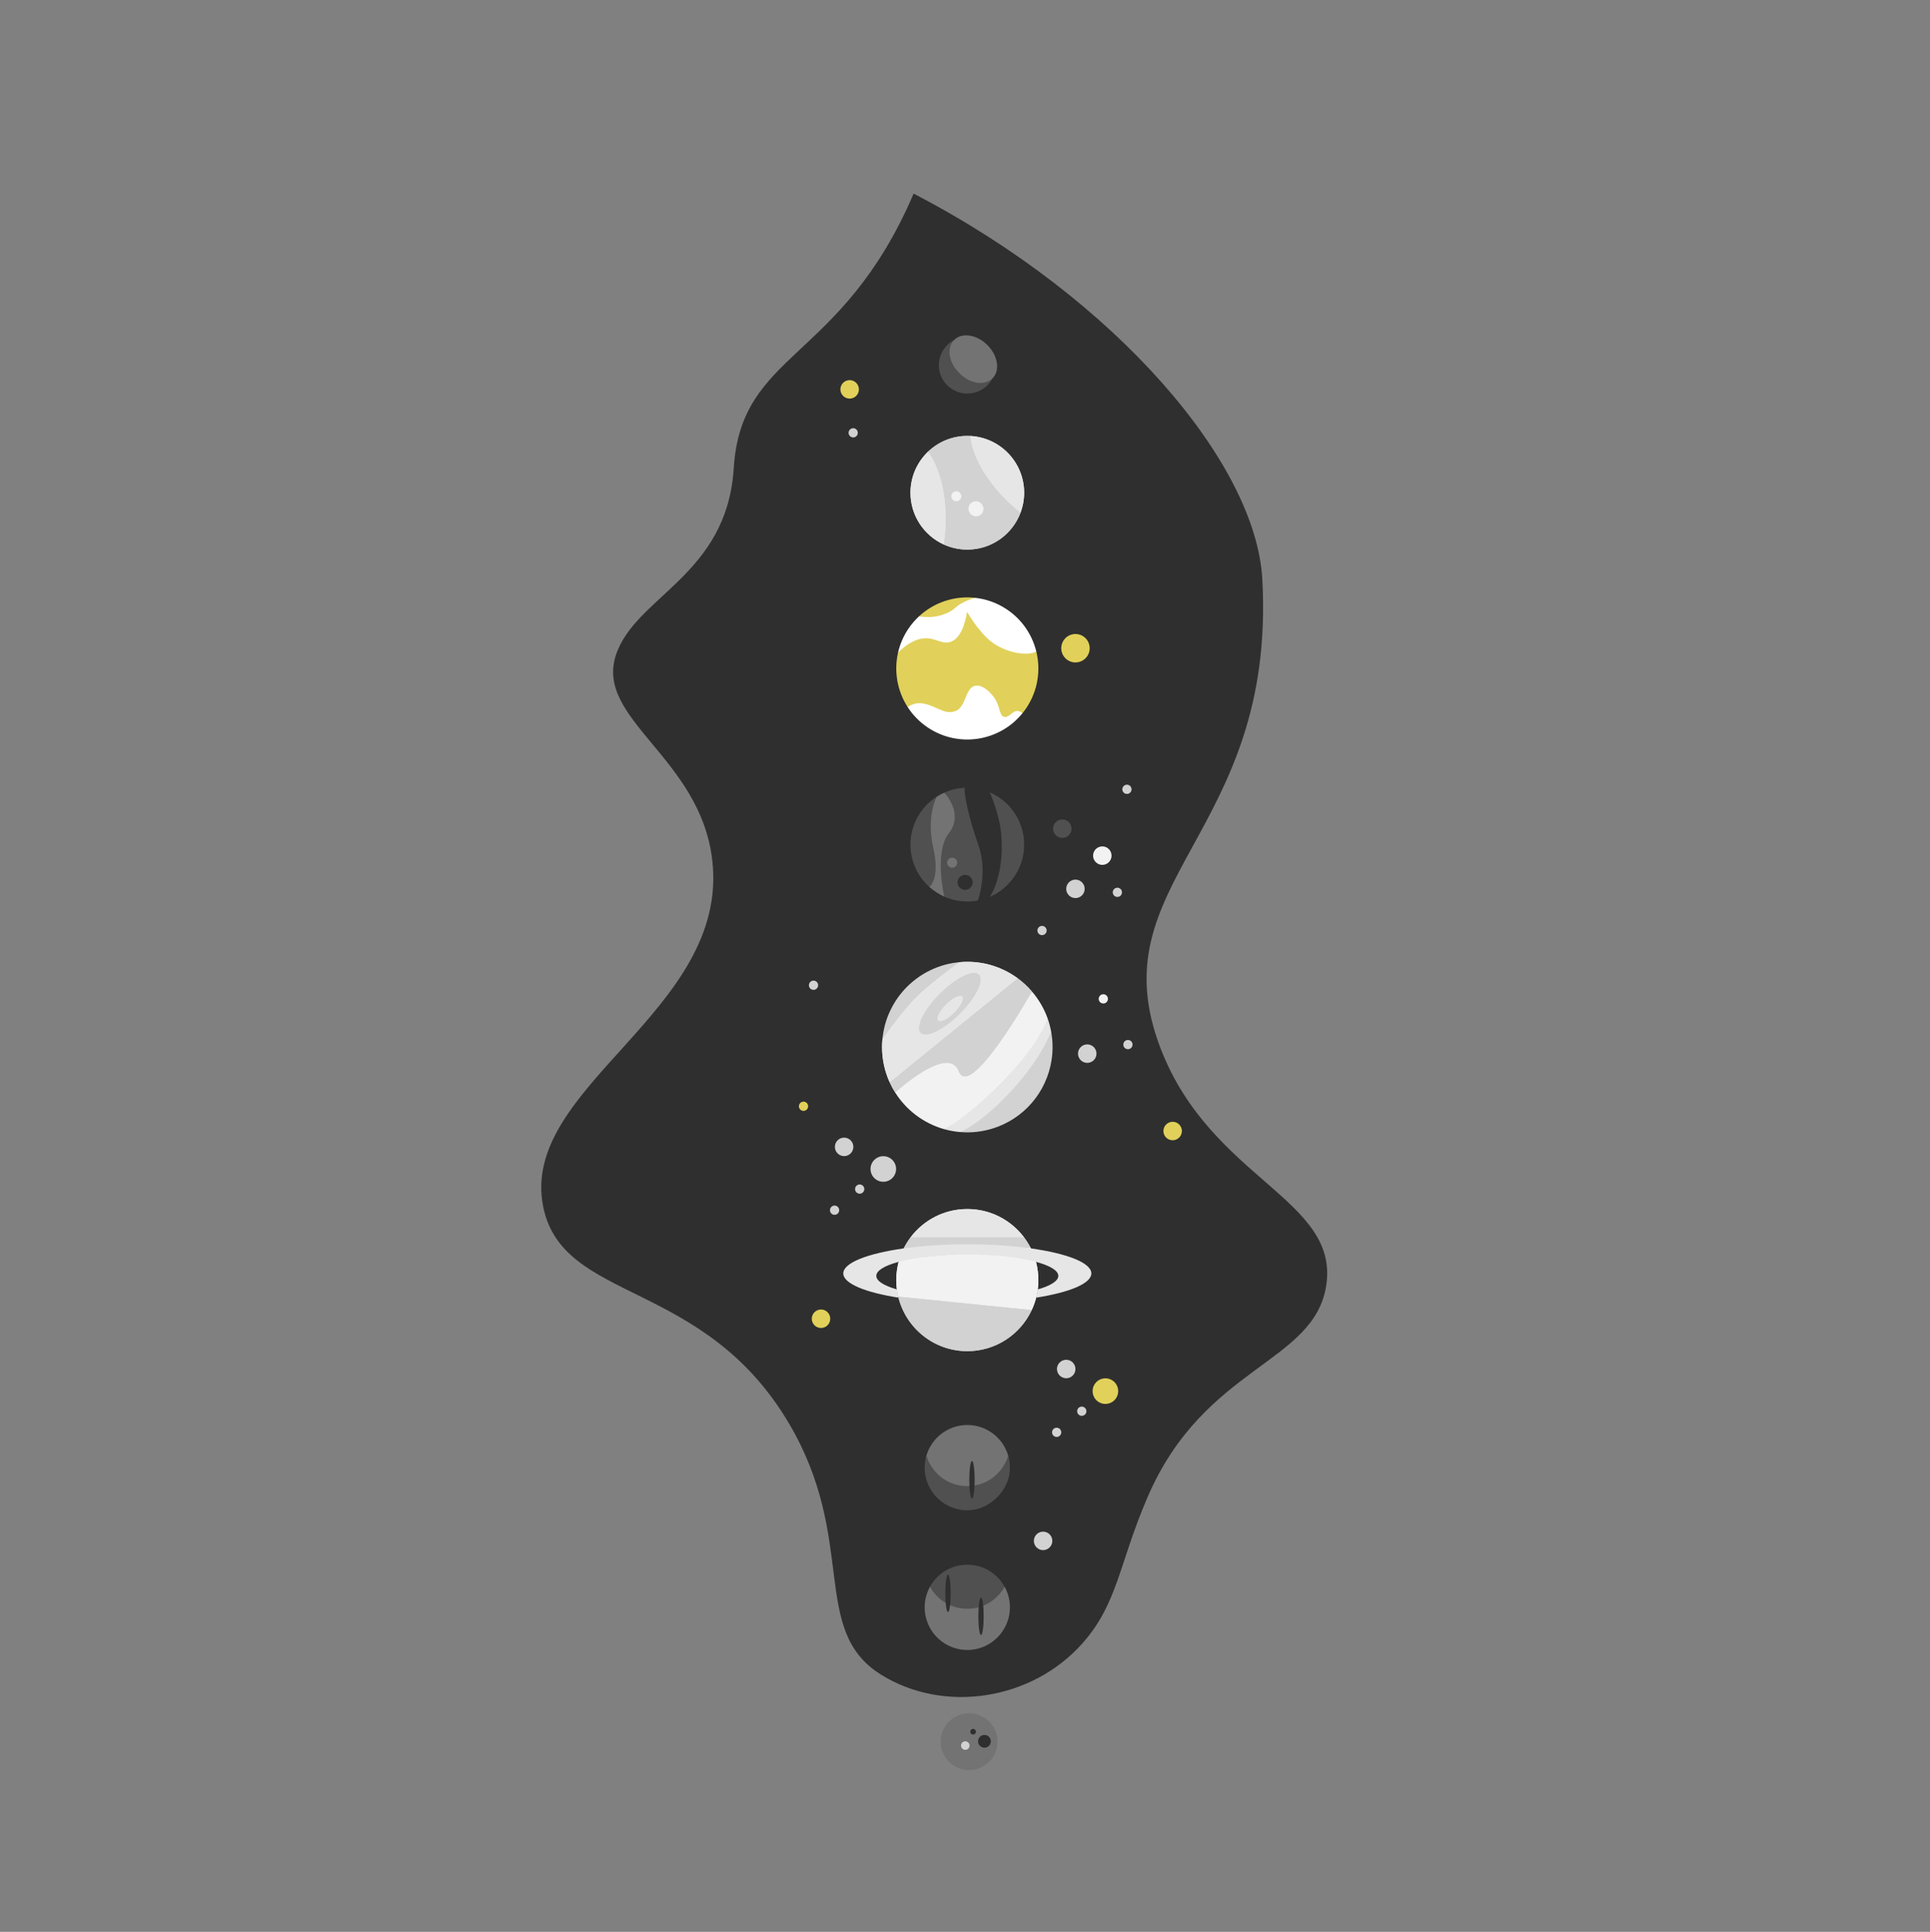 <svg width="1392" height="1393" xmlns="http://www.w3.org/2000/svg" xmlns:xlink="http://www.w3.org/1999/xlink" xml:space="preserve" overflow="hidden"><rect width="100%" height="100%" fill="#808080" stroke="none"/><defs><clipPath id="clip0"><path d="M-537.198 925.387-1232.92 1621.11-1928.64 925.387-1232.92 229.666Z" fill-rule="evenodd" clip-rule="evenodd"/></clipPath><clipPath id="clip1"><path d="M-537.198 925.387-1232.92 1621.11-1928.64 925.387-1232.92 229.666Z" fill-rule="evenodd" clip-rule="evenodd"/></clipPath><clipPath id="clip2"><path d="M-537.198 925.387-1232.92 1621.11-1928.64 925.387-1232.92 229.666Z" fill-rule="evenodd" clip-rule="evenodd"/></clipPath></defs><g transform="translate(1929 -229)"><g clip-path="url(#clip0)"><g clip-path="url(#clip1)"><g clip-path="url(#clip2)"><path d="M-1270.05 368.612C-1123.07 444.921-1023.24 563.256-1018.58 646.509-1008.25 831.305-1139.35 864.092-1091.5 986.092-1054.91 1079.38-963.193 1093.74-972.422 1155.61-980.904 1212.47-1060.35 1213.34-1101.37 1308.63-1122.05 1356.67-1122.7 1385.07-1148.22 1413.88-1184.85 1455.21-1248.27 1464.74-1293.53 1436.57-1345.4 1404.28-1309.94 1339.31-1360.42 1254.61-1422.29 1150.81-1523.11 1168.62-1537.2 1099.24-1554.83 1012.5-1402.58 958.353-1415.28 849.218-1423.9 775.157-1500.1 747.716-1484.76 701.315-1470.73 658.888-1404.67 644.133-1399.79 566.563-1394.44 481.664-1322.23 490.363-1270.05 368.612Z" fill="#2F2F2F"/><path d="M-1217.22 507.18C-1215.54 505.58-1214.19 503.764-1213.17 501.821-1213.16 501.805-1213.17 501.8-1213.18 501.807-1220.91 505.822-1230.65 504.591-1237.13 498.109-1243.61 491.628-1244.84 481.886-1240.83 474.164-1240.82 474.148-1240.83 474.142-1240.84 474.15-1242.64 475.09-1244.32 476.31-1245.83 477.818-1254.07 486.057-1253.83 499.567-1245.1 507.499-1237.25 514.636-1224.92 514.488-1217.22 507.18Z" fill="#505050"/><path d="M-1237.13 498.109C-1244.77 490.472-1246.42 479.738-1240.81 474.135-1235.21 468.531-1224.48 470.18-1216.84 477.818-1209.2 485.455-1207.55 496.189-1213.16 501.792-1218.76 507.396-1229.49 505.747-1237.13 498.109Z" fill="#737373"/><path d="M-1248.4 621.588C-1243.2 623.972-1237.43 625.31-1231.33 625.31-1213.73 625.31-1198.72 614.21-1192.91 598.628-1196.88 579.846-1215.24 554.143-1229.03 543.386-1229.79 543.345-1230.56 543.319-1231.33 543.318-1242.34 543.318-1252.33 547.667-1259.7 554.73-1263.74 566.705-1256.4 611.153-1248.4 621.588Z" fill="#D2D2D2"/><path d="M-1248.4 621.588C-1243.2 623.972-1237.43 625.31-1231.33 625.31-1213.73 625.31-1198.72 614.21-1192.91 598.628-1196.88 579.846-1215.24 554.143-1229.03 543.386-1229.79 543.345-1230.56 543.319-1231.33 543.318-1242.34 543.318-1252.33 547.667-1259.7 554.73-1263.74 566.705-1256.4 611.153-1248.4 621.588Z" fill="#D2D2D2"/><path d="M-1272.33 584.314C-1272.33 600.865-1262.52 615.114-1248.4 621.588-1247.44 615.782-1246.91 609.567-1246.91 603.097-1246.91 582.841-1252 565.033-1259.7 554.73-1267.48 562.192-1272.33 572.683-1272.33 584.314Z" fill="#E6E6E6"/><path d="M-1272.33 584.314C-1272.33 600.865-1262.52 615.114-1248.4 621.588-1247.44 615.782-1246.91 609.567-1246.91 603.097-1246.91 582.841-1252 565.033-1259.7 554.73-1267.48 562.192-1272.33 572.683-1272.33 584.314Z" fill="#E6E6E6"/><path d="M-1192.91 598.628C-1191.25 594.172-1190.34 589.349-1190.34 584.314-1190.34 562.446-1207.46 544.581-1229.03 543.386-1228.11 556.446-1218.89 573.873-1203.6 589.168-1200.12 592.644-1196.53 595.805-1192.91 598.628Z" fill="#E6E6E6"/><path d="M-1192.91 598.628C-1191.25 594.172-1190.34 589.349-1190.34 584.314-1190.34 562.446-1207.46 544.581-1229.03 543.386-1228.11 556.446-1218.89 573.873-1203.6 589.168-1200.12 592.644-1196.53 595.805-1192.91 598.628Z" fill="#E6E6E6"/><path d="M-1241.8 589.388C-1243.21 587.97-1243.23 585.683-1241.82 584.28-1240.42 582.876-1238.13 582.888-1236.71 584.306-1235.3 585.724-1235.28 588.011-1236.69 589.415-1238.09 590.818-1240.38 590.806-1241.8 589.388Z" fill="#F2F2F2"/><path d="M-1228.89 599.691C-1231.02 597.562-1231.04 594.133-1228.94 592.033-1226.84 589.934-1223.42 589.957-1221.29 592.086-1219.16 594.216-1219.13 597.644-1221.23 599.744-1223.33 601.844-1226.76 601.82-1228.89 599.691Z" fill="#F2F2F2"/><path d="M-1153.33 706.664C-1158.99 706.664-1163.58 702.076-1163.58 696.416-1163.58 690.755-1158.99 686.167-1153.33 686.167-1147.67 686.167-1143.08 690.755-1143.08 696.416-1143.08 702.076-1147.67 706.664-1153.33 706.664Z" fill="#E1D15A"/><path d="M-1247.12 665.748C-1253.07 667.923-1259.59 670.579-1266.3 673.542-1269.12 676.183-1271.7 679.174-1273.94 682.526-1277.52 687.886-1279.94 693.676-1281.3 699.608-1272.05 705.655-1247.32 711.839-1228.57 712.033-1208.78 712.236-1191.85 708.94-1181.55 698.858-1184.48 686.827-1191.75 675.816-1202.86 668.394-1209.93 663.666-1217.75 660.947-1225.66 660.073-1232.63 660.626-1241.08 663.536-1247.12 665.748Z" fill="#FFFFFF"/><path d="M-1225.67 717.251C-1255.58 713.662-1272.05 733.097-1274.37 738.835-1270.69 744.535-1265.81 749.597-1259.81 753.607-1237.64 768.427-1208.1 763.655-1191.61 743.363-1193.79 736.383-1206.35 719.57-1225.67 717.251Z" fill="#FFFFFF"/><path d="M-1266.3 673.542C-1260.35 674.129-1253.52 674.659-1245.38 670.791-1239.57 668.027-1240.52 666.554-1234.29 663.413-1233.36 662.944-1230.17 661.389-1225.71 660.089-1225.7 660.085-1225.7 660.068-1225.72 660.068-1240.31 658.471-1255.19 663.208-1266.2 673.455-1266.21 673.463-1266.25 673.501-1266.3 673.542Z" fill="#E1D15A"/><path d="M-1274.37 738.834C-1271.42 736.805-1267.52 735.574-1263.61 736.205-1253.72 737.8-1248.09 744.524-1240.3 741.916-1231.94 739.112-1233.12 724.809-1225.5 723.456-1219.72 722.429-1213.71 729.716-1213 730.577-1207.24 737.566-1208.7 744.889-1204.78 745.936-1201.15 746.906-1198.6 740.962-1194.54 741.684-1193.5 741.87-1192.51 742.474-1191.61 743.364-1190.6 742.123-1189.64 740.831-1188.73 739.475-1180.43 727.051-1178.28 712.316-1181.55 698.858-1188.69 702.455-1204.08 699.35-1213.86 691.861-1223.13 684.757-1231.12 670.817-1231.45 670.255-1231.45 670.242-1231.46 670.25-1231.46 670.265-1233 679.098-1236.16 689.349-1243.42 691.828-1249.08 693.762-1253.28 689.61-1260.19 689.25-1265.6 688.969-1272.65 691.019-1281.29 699.601-1284.36 713.073-1281.83 727.273-1274.37 738.834Z" fill="#E1D15A"/><path d="M-1190.34 838.037C-1190.34 821.148-1200.55 806.648-1215.14 800.369L-1215.14 875.704C-1200.55 869.425-1190.34 854.925-1190.34 838.037Z" fill="#505050"/><path d="M-1247.94 800.555C-1249.85 801.402-1251.68 802.39-1253.42 803.507-1253.42 803.507-1260.02 811.898-1262.78 823.348-1265.53 834.799-1258.7 868.559-1258.7 868.559-1255.52 871.409-1251.89 873.765-1247.94 875.518-1247.94 875.518-1229.27 856.922-1231.33 833.349-1233.38 809.776-1247.94 800.555-1247.94 800.555Z" fill="#737373"/><path d="M-1272.33 838.037C-1272.33 850.162-1267.06 861.053-1258.7 868.559-1258.7 868.559-1250.7 863.094-1255.93 840.087-1260.91 818.188-1253.85 804.322-1253.44 803.542-1253.43 803.522-1253.44 803.517-1253.45 803.529-1264.8 810.82-1272.33 823.545-1272.33 838.037Z" fill="#505050"/><path d="M-1215.14 875.704C-1215.14 875.704-1204.69 861.609-1206.74 831.887-1207.8 816.415-1215.14 800.369-1215.14 800.369-1220.11 798.23-1225.58 797.041-1231.33 797.041-1231.97 797.041-1232.6 797.06-1233.22 797.089-1233.22 797.089-1240.24 813.655-1236.83 831.32-1233.43 848.984-1223.72 878.314-1223.72 878.314-1220.73 877.754-1217.86 876.875-1215.14 875.704Z" fill="#2F2F2F"/><path d="M-1231.33 879.032C-1228.73 879.032-1226.19 878.779-1223.72 878.314-1223.72 878.314-1216.44 858.543-1223.13 839.061-1234.41 806.265-1233.22 797.089-1233.22 797.089-1238.44 797.325-1243.4 798.544-1247.94 800.555-1247.94 800.555-1233.38 815.489-1244.66 829.838-1255.42 843.538-1247.94 875.519-1247.94 875.519-1242.86 877.772-1237.25 879.033-1231.33 879.032Z" fill="#505050"/><path d="M-1244.8 853.632C-1246.22 852.22-1246.22 849.93-1244.8 848.517-1243.39 847.105-1241.1 847.105-1239.69 848.517-1238.28 849.93-1238.28 852.22-1239.69 853.632-1241.1 855.045-1243.39 855.045-1244.8 853.632Z" fill="#737373"/><path d="M-1236.74 869.106C-1238.86 866.987-1238.86 863.552-1236.74 861.434-1234.63 859.315-1231.19 859.315-1229.07 861.434-1226.95 863.552-1226.95 866.987-1229.07 869.106-1231.19 871.224-1234.63 871.224-1236.74 869.106Z" fill="#2F2F2F"/><path d="M-1236.39 1045.3C-1236.39 1045.3-1217.92 1042.73-1194.15 1018.51-1171.25 995.177-1170.9 972.679-1170.9 972.679-1171.53 969.34-1172.4 966.093-1173.54 962.968-1173.54 962.968-1183.93 962.782-1216.83 995.684-1249.73 1028.59-1248.35 1043.12-1248.35 1043.12-1244.5 1044.22-1240.5 1044.96-1236.39 1045.3Z" fill="#E6E6E6"/><path d="M-1231.33 1045.52C-1226.61 1045.52-1222.01 1044.97-1217.59 1043.96-1194.54 1038.7-1176.6 1020.71-1171.38 997.655-1170.38 993.267-1169.84 988.712-1169.84 984.025-1169.84 980.161-1170.21 976.385-1170.89 972.718-1170.9 972.697-1170.91 972.693-1170.91 972.714-1171.25 973.693-1178.69 994.922-1205.71 1021.95-1223.59 1039.82-1235.58 1044.96-1236.35 1045.28-1236.37 1045.29-1236.37 1045.3-1236.34 1045.3-1234.69 1045.43-1233.02 1045.52-1231.33 1045.52Z" fill="#D2D2D2"/><path d="M-1248.35 1043.12C-1248.35 1043.12-1235.11 1038.02-1207.76 1010.67-1178.04 980.95-1173.54 962.969-1173.54 962.969-1176.11 955.919-1179.94 949.481-1184.75 943.904L-1282.6 1012.03-1283.38 1016.77C-1275.42 1029.39-1263.01 1038.9-1248.35 1043.12Z" fill="#F2F2F2"/><path d="M-1283.38 1016.77C-1283.38 1016.77-1245.06 981.57-1237.48 1001.45-1229.28 1022.97-1184.75 943.904-1184.75 943.904-1187.83 940.339-1191.29 937.13-1195.1 934.348-1195.1 934.348-1207.63 935.316-1244.22 965.778-1282.38 997.532-1287.35 1009.4-1287.35 1009.4-1286.19 1011.95-1284.86 1014.41-1283.38 1016.77Z" fill="#D2D2D2"/><path d="M-1283.38 1016.77C-1283.38 1016.77-1245.06 981.57-1237.48 1001.45-1229.28 1022.97-1184.75 943.904-1184.75 943.904-1187.83 940.339-1191.29 937.13-1195.1 934.348-1195.1 934.348-1207.63 935.316-1244.22 965.778-1282.38 997.532-1287.35 1009.4-1287.35 1009.4-1286.19 1011.95-1284.86 1014.41-1283.38 1016.77Z" fill="#D2D2D2"/><path d="M-1292.56 978.432C-1292.56 978.432-1283.94 977.276-1261.18 954.521-1238.43 931.765-1236.93 922.796-1236.93 922.796-1266.42 925.458-1289.9 948.936-1292.56 978.432Z" fill="#D2D2D2"/><path d="M-1292.83 984.026C-1292.83 993.075-1290.86 1001.66-1287.35 1009.4L-1195.1 934.348C-1205.26 926.924-1217.78 922.531-1231.33 922.531-1233.22 922.531-1235.08 922.629-1236.93 922.796-1236.93 922.796-1257.98 937.905-1268.23 948.154-1278.48 958.404-1292.56 978.432-1292.56 978.432-1292.73 980.276-1292.83 982.139-1292.83 984.026Z" fill="#E6E6E6"/><path d="M-1292.83 984.026C-1292.83 993.075-1290.86 1001.66-1287.35 1009.4L-1195.1 934.348C-1205.26 926.924-1217.78 922.531-1231.33 922.531-1233.22 922.531-1235.08 922.629-1236.93 922.796-1236.93 922.796-1257.98 937.905-1268.23 948.154-1278.48 958.404-1292.56 978.432-1292.56 978.432-1292.73 980.276-1292.83 982.139-1292.83 984.026Z" fill="#E6E6E6"/><path d="M-1264.96 973.78C-1268.96 969.778-1262.8 957.123-1251.19 945.516-1239.58 933.909-1226.93 927.744-1222.93 931.746-1218.92 935.749-1225.09 948.403-1236.7 960.01-1248.3 971.618-1260.96 977.783-1264.96 973.78Z" fill="#D2D2D2"/><path d="M-1252.35 964.87C-1254 963.221-1251.46 958.006-1246.68 953.221-1241.89 948.436-1236.67 945.893-1235.03 947.542-1233.38 949.191-1235.92 954.407-1240.7 959.192-1245.49 963.977-1250.71 966.519-1252.35 964.87Z" fill="#E6E6E6"/><path d="M-1282.58 1152.05C-1282.58 1156.16-1282.08 1160.15-1281.16 1163.99-1281.16 1163.99-1257.27 1175.56-1233.93 1178.31-1210.6 1181.06-1184.88 1173.69-1184.88 1173.69-1181.81 1167.11-1180.09 1159.78-1180.09 1152.04-1180.09 1143.57-1182.16 1135.58-1185.8 1128.54-1185.8 1128.54-1205.09 1122.8-1233.21 1125.12-1261.33 1127.44-1280.26 1136.75-1280.26 1136.75-1281.76 1141.58-1282.58 1146.72-1282.58 1152.05Z" fill="#F2F2F2"/><path d="M-1282.58 1152.05C-1282.58 1156.16-1282.08 1160.15-1281.16 1163.99-1281.16 1163.99-1257.27 1175.56-1233.93 1178.31-1210.6 1181.06-1184.88 1173.69-1184.88 1173.69-1181.81 1167.11-1180.09 1159.78-1180.09 1152.04-1180.09 1143.57-1182.16 1135.58-1185.8 1128.54-1185.8 1128.54-1205.09 1122.8-1233.21 1125.12-1261.33 1127.44-1280.26 1136.75-1280.26 1136.75-1281.76 1141.58-1282.58 1146.72-1282.58 1152.05Z" fill="#F2F2F2"/><path d="M-1185.8 1128.54C-1187.16 1125.92-1188.73 1123.43-1190.5 1121.09-1190.5 1121.09-1212.48 1111.93-1233.64 1112.51-1254.81 1113.09-1272.17 1121.09-1272.17 1121.09-1275.71 1125.75-1278.47 1131.04-1280.26 1136.75L-1185.8 1128.54Z" fill="#D2D2D2"/><path d="M-1185.8 1128.54C-1187.16 1125.92-1188.73 1123.43-1190.5 1121.09-1190.5 1121.09-1212.48 1111.93-1233.64 1112.51-1254.81 1113.09-1272.17 1121.09-1272.17 1121.09-1275.71 1125.75-1278.47 1131.04-1280.26 1136.75L-1185.8 1128.54Z" fill="#D2D2D2"/><path d="M-1231.33 1100.8C-1248 1100.8-1262.81 1108.76-1272.17 1121.09L-1190.5 1121.09C-1199.86 1108.76-1214.66 1100.8-1231.33 1100.8Z" fill="#E6E6E6"/><path d="M-1231.33 1100.8C-1248 1100.8-1262.81 1108.76-1272.17 1121.09L-1190.5 1121.09C-1199.86 1108.76-1214.66 1100.8-1231.33 1100.8Z" fill="#E6E6E6"/><path d="M-1231.33 1203.29C-1210.77 1203.29-1193.04 1191.17-1184.88 1173.69L-1281.16 1163.99C-1275.78 1186.53-1255.52 1203.29-1231.33 1203.29Z" fill="#D2D2D2"/><path d="M-1231.33 1203.29C-1210.77 1203.29-1193.04 1191.17-1184.88 1173.69L-1281.16 1163.99C-1275.78 1186.53-1255.52 1203.29-1231.33 1203.29Z" fill="#D2D2D2"/><path d="M-1280.95 1164.71C-1281.45 1162.77-1281.83 1160.79-1282.1 1158.77-1291.39 1156.11-1296.97 1152.71-1296.97 1149-1296.97 1145.14-1290.91 1141.61-1280.93 1138.91-1268.89 1135.65-1251.15 1133.58-1231.33 1133.58-1211.52 1133.58-1193.77 1135.65-1181.74 1138.91-1171.75 1141.61-1165.7 1145.14-1165.7 1149-1165.7 1152.71-1171.28 1156.11-1180.57 1158.77-1180.84 1160.79-1181.22 1162.77-1181.72 1164.71-1157.7 1160.94-1141.88 1154.52-1141.88 1147.23-1141.88 1139.57-1159.31 1132.87-1185.36 1129.2-1198.79 1127.31-1214.52 1126.22-1231.33 1126.22-1248.15 1126.22-1263.87 1127.31-1277.31 1129.2-1303.35 1132.88-1320.78 1139.57-1320.78 1147.23-1320.78 1154.52-1304.96 1160.94-1280.95 1164.71Z" fill="#E6E6E6"/><path d="M-1231.61 1307.31C-1217.66 1307.31-1199.73 1291.95-1201.85 1278.57-1205.6 1265.83-1217.38 1256.53-1231.33 1256.53-1245.29 1256.53-1257.06 1265.83-1260.82 1278.57-1263.94 1288.9-1245.57 1307.31-1231.61 1307.31Z" fill="#737373"/><path d="M-1200.69 1289.85C-1200.37 1285.92-1200.8 1282.13-1201.84 1278.6-1201.84 1278.58-1201.85 1278.59-1201.86 1278.6-1205.63 1291.32-1217.39 1300.61-1231.33 1300.61-1245.28 1300.61-1257.04 1291.32-1260.81 1278.6-1260.82 1278.58-1260.83 1278.58-1260.83 1278.6-1261.64 1281.36-1262.08 1284.27-1262.08 1287.28-1262.08 1304.8-1247.42 1318.9-1229.7 1317.99-1215.22 1317.24-1201.89 1304.29-1200.69 1289.85Z" fill="#505050"/><path d="M-1227.97 1309.55C-1229.04 1309.55-1229.91 1303.5-1229.91 1296.03-1229.91 1288.56-1229.04 1282.5-1227.97 1282.5-1226.9 1282.5-1226.04 1288.56-1226.04 1296.03-1226.04 1303.5-1226.91 1309.55-1227.97 1309.55Z" fill="#2F2F2F"/><path d="M-1231.08 1398.48C-1219.49 1398.48-1202.97 1384.66-1204.42 1373.16-1209.66 1363.69-1219.74 1357.27-1231.33 1357.27-1242.92 1357.27-1253.01 1363.69-1258.25 1373.16-1259.11 1384.37-1242.67 1398.48-1231.08 1398.48Z" fill="#505050"/><path d="M-1200.62 1389.4C-1200.36 1383.5-1201.77 1377.95-1204.41 1373.17-1204.41 1373.16-1204.42 1373.16-1204.43 1373.17-1209.67 1382.63-1219.75 1389.04-1231.33 1389.04-1242.92 1389.04-1253 1382.63-1258.24 1373.17-1258.25 1373.16-1258.26 1373.16-1258.26 1373.17-1260.69 1377.57-1262.08 1382.63-1262.08 1388.02-1262.08 1405.65-1247.24 1419.81-1229.37 1418.7-1213.83 1417.74-1201.3 1404.95-1200.62 1389.4Z" fill="#737373"/><path d="M-1221.45 1407.97C-1222.52 1407.97-1223.38 1401.91-1223.38 1394.44-1223.38 1386.98-1222.51 1380.92-1221.45 1380.92-1220.38 1380.92-1219.51 1386.98-1219.51 1394.45-1219.51 1401.91-1220.38 1407.97-1221.45 1407.97Z" fill="#2F2F2F"/><path d="M-1245.26 1391.41C-1246.33 1391.41-1247.19 1385.35-1247.19 1377.88-1247.19 1370.41-1246.32 1364.36-1245.26 1364.36-1244.19 1364.36-1243.32 1370.41-1243.32 1377.88-1243.32 1385.35-1244.19 1391.41-1245.26 1391.41Z" fill="#2F2F2F"/><path d="M-1228.35 1505.31C-1239.64 1506.24-1249.53 1497.84-1250.46 1486.56-1251.39 1475.27-1242.99 1465.38-1231.71 1464.45-1220.43 1463.52-1210.53 1471.92-1209.6 1483.2-1208.68 1494.49-1217.07 1504.38-1228.35 1505.31Z" fill="#737373"/><path d="M-1226.99 1479.75C-1228.12 1479.84-1229.11 1479-1229.2 1477.87-1229.3 1476.74-1228.46 1475.75-1227.33 1475.66-1226.2 1475.57-1225.21 1476.41-1225.12 1477.54-1225.03 1478.67-1225.87 1479.66-1226.99 1479.75Z" fill="#2F2F2F"/><path d="M-1232.55 1490.76C-1234.24 1490.9-1235.72 1489.64-1235.86 1487.95-1236 1486.26-1234.74 1484.77-1233.05 1484.63-1231.36 1484.5-1229.87 1485.75-1229.73 1487.45-1229.59 1489.14-1230.85 1490.62-1232.55 1490.76Z" fill="#D2D2D2"/><path d="M-1218.58 1489.22C-1221.12 1489.43-1223.35 1487.54-1223.56 1485-1223.77 1482.46-1221.88 1480.24-1219.34 1480.03-1216.8 1479.82-1214.57 1481.71-1214.37 1484.25-1214.16 1486.78-1216.05 1489.01-1218.58 1489.22Z" fill="#2F2F2F"/><path d="M-1320.91 514.473C-1323.51 511.872-1323.51 507.654-1320.91 505.052-1318.3 502.451-1314.09 502.451-1311.48 505.052-1308.88 507.654-1308.88 511.872-1311.48 514.473-1314.09 517.075-1318.3 517.075-1320.91 514.473Z" fill="#E1D15A"/><path d="M-1315.99 543.452C-1317.29 542.151-1317.29 540.042-1315.99 538.741-1314.69 537.44-1312.58 537.44-1311.28 538.741-1309.98 540.042-1309.98 542.151-1311.28 543.452-1312.58 544.752-1314.69 544.752-1315.99 543.452Z" fill="#D2D2D2"/><path d="M-1118.56 800.507C-1119.86 799.206-1119.86 797.097-1118.56 795.796-1117.26 794.495-1115.15 794.495-1113.85 795.796-1112.55 797.097-1112.55 799.206-1113.85 800.507-1115.15 801.808-1117.26 801.808-1118.56 800.507Z" fill="#D2D2D2"/><path d="M-1125.45 874.789C-1126.75 873.489-1126.75 871.38-1125.45 870.079-1124.15 868.778-1122.04 868.778-1120.74 870.079-1119.44 871.38-1119.44 873.489-1120.74 874.789-1122.04 876.09-1124.15 876.09-1125.45 874.789Z" fill="#D2D2D2"/><path d="M-1167.53 831.257C-1170.13 828.655-1170.13 824.437-1167.53 821.836-1164.93 819.234-1160.71 819.234-1158.11 821.836-1155.51 824.437-1155.51 828.655-1158.11 831.257-1160.71 833.859-1164.93 833.859-1167.53 831.257Z" fill="#505050"/><path d="M-1138.67 850.693C-1141.27 848.091-1141.27 843.873-1138.67 841.272-1136.07 838.67-1131.85 838.67-1129.25 841.272-1126.65 843.873-1126.65 848.091-1129.25 850.693-1131.85 853.294-1136.07 853.294-1138.67 850.693Z" fill="#F2F2F2"/><path d="M-1179.8 902.328C-1181.1 901.028-1181.1 898.919-1179.8 897.618-1178.5 896.317-1176.39 896.317-1175.09 897.618-1173.79 898.919-1173.79 901.028-1175.09 902.328-1176.39 903.629-1178.5 903.629-1179.8 902.328Z" fill="#D2D2D2"/><path d="M-1117.84 984.583C-1119.14 983.282-1119.14 981.173-1117.84 979.872-1116.54 978.572-1114.43 978.572-1113.13 979.872-1111.83 981.173-1111.83 983.282-1113.13 984.583-1114.43 985.884-1116.54 985.884-1117.84 984.583Z" fill="#D2D2D2"/><path d="M-1135.59 951.609C-1136.89 950.308-1136.89 948.199-1135.59 946.898-1134.29 945.597-1132.18 945.597-1130.88 946.898-1129.58 948.199-1129.58 950.308-1130.88 951.609-1132.18 952.909-1134.29 952.91-1135.59 951.609Z" fill="#F2F2F2"/><path d="M-1087.94 1049.26C-1090.54 1046.66-1090.54 1042.44-1087.94 1039.84-1085.34 1037.24-1081.12 1037.24-1078.52 1039.84-1075.92 1042.44-1075.92 1046.66-1078.52 1049.26-1081.12 1051.86-1085.34 1051.86-1087.94 1049.26Z" fill="#E1D15A"/><path d="M-1149.54 993.461C-1152.14 990.859-1152.14 986.641-1149.54 984.039-1146.94 981.438-1142.72 981.438-1140.12 984.039-1137.52 986.641-1137.52 990.859-1140.12 993.461-1142.72 996.062-1146.94 996.062-1149.54 993.461Z" fill="#D2D2D2"/><path d="M-1158.05 874.634C-1160.65 872.033-1160.65 867.815-1158.05 865.213-1155.45 862.612-1151.23 862.612-1148.63 865.213-1146.03 867.815-1146.03 872.033-1148.63 874.634-1151.23 877.236-1155.45 877.236-1158.05 874.634Z" fill="#D2D2D2"/><path d="M-1138.26 1238.63C-1141.86 1235.02-1141.86 1229.18-1138.26 1225.58-1134.66 1221.98-1128.82 1221.98-1125.22 1225.58-1121.62 1229.18-1121.62 1235.02-1125.22 1238.63-1128.82 1242.23-1134.66 1242.23-1138.26 1238.63Z" fill="#E1D15A"/><path d="M-1169.24 1264.17C-1170.54 1262.87-1170.54 1260.76-1169.24 1259.46-1167.94 1258.16-1165.83 1258.16-1164.53 1259.46-1163.23 1260.76-1163.23 1262.87-1164.53 1264.17-1165.83 1265.47-1167.94 1265.47-1169.24 1264.17Z" fill="#D2D2D2"/><path d="M-1151.13 1248.95C-1152.43 1247.65-1152.43 1245.54-1151.13 1244.24-1149.83 1242.94-1147.72 1242.94-1146.42 1244.24-1145.11 1245.54-1145.11 1247.65-1146.42 1248.95-1147.72 1250.25-1149.83 1250.25-1151.13 1248.95Z" fill="#D2D2D2"/><path d="M-1181.38 1344.8C-1183.98 1342.2-1183.98 1337.98-1181.38 1335.38-1178.78 1332.77-1174.56 1332.77-1171.96 1335.38-1169.36 1337.98-1169.36 1342.2-1171.96 1344.8-1174.56 1347.4-1178.78 1347.4-1181.38 1344.8Z" fill="#D2D2D2"/><path d="M-1164.71 1220.87C-1167.32 1218.27-1167.32 1214.05-1164.71 1211.45-1162.11 1208.85-1157.89 1208.85-1155.29 1211.45-1152.69 1214.05-1152.69 1218.27-1155.29 1220.87-1157.89 1223.47-1162.11 1223.47-1164.71 1220.87Z" fill="#D2D2D2"/><path d="M-1298.44 1078.45C-1302.04 1074.84-1302.04 1069-1298.44 1065.4-1294.84 1061.8-1289 1061.8-1285.4 1065.4-1281.8 1069-1281.8 1074.84-1285.4 1078.45-1289 1082.05-1294.84 1082.05-1298.44 1078.45Z" fill="#D2D2D2"/><path d="M-1329.42 1103.99C-1330.72 1102.69-1330.72 1100.58-1329.42 1099.28-1328.12 1097.98-1326.01 1097.98-1324.71 1099.28-1323.41 1100.58-1323.41 1102.69-1324.71 1103.99-1326.01 1105.29-1328.12 1105.29-1329.42 1103.99Z" fill="#D2D2D2"/><path d="M-1311.31 1088.77C-1312.61 1087.47-1312.61 1085.36-1311.31 1084.06-1310.01 1082.76-1307.9 1082.76-1306.6 1084.06-1305.29 1085.36-1305.29 1087.47-1306.6 1088.77-1307.9 1090.07-1310.01 1090.07-1311.31 1088.77Z" fill="#D2D2D2"/><path d="M-1341.56 1184.62C-1344.16 1182.02-1344.16 1177.8-1341.56 1175.2-1338.96 1172.59-1334.74 1172.59-1332.14 1175.2-1329.54 1177.8-1329.54 1182.02-1332.14 1184.62-1334.74 1187.22-1338.96 1187.22-1341.56 1184.62Z" fill="#E1D15A"/><path d="M-1324.89 1060.69C-1327.5 1058.09-1327.5 1053.87-1324.89 1051.27-1322.29 1048.67-1318.07 1048.67-1315.47 1051.27-1312.87 1053.87-1312.87 1058.09-1315.47 1060.69-1318.07 1063.29-1322.29 1063.29-1324.89 1060.69Z" fill="#D2D2D2"/><path d="M-1344.61 941.781C-1345.91 940.48-1345.91 938.371-1344.61 937.07-1343.31 935.77-1341.2 935.77-1339.9 937.07-1338.6 938.371-1338.6 940.48-1339.9 941.781-1341.2 943.082-1343.31 943.082-1344.61 941.781Z" fill="#D2D2D2"/><path d="M-1351.82 1029.05C-1353.12 1027.75-1353.12 1025.65-1351.82 1024.34-1350.52 1023.04-1348.41 1023.04-1347.11 1024.34-1345.81 1025.65-1345.81 1027.75-1347.11 1029.05-1348.41 1030.36-1350.52 1030.36-1351.82 1029.05Z" fill="#E1D15A"/></g></g></g></g></svg>